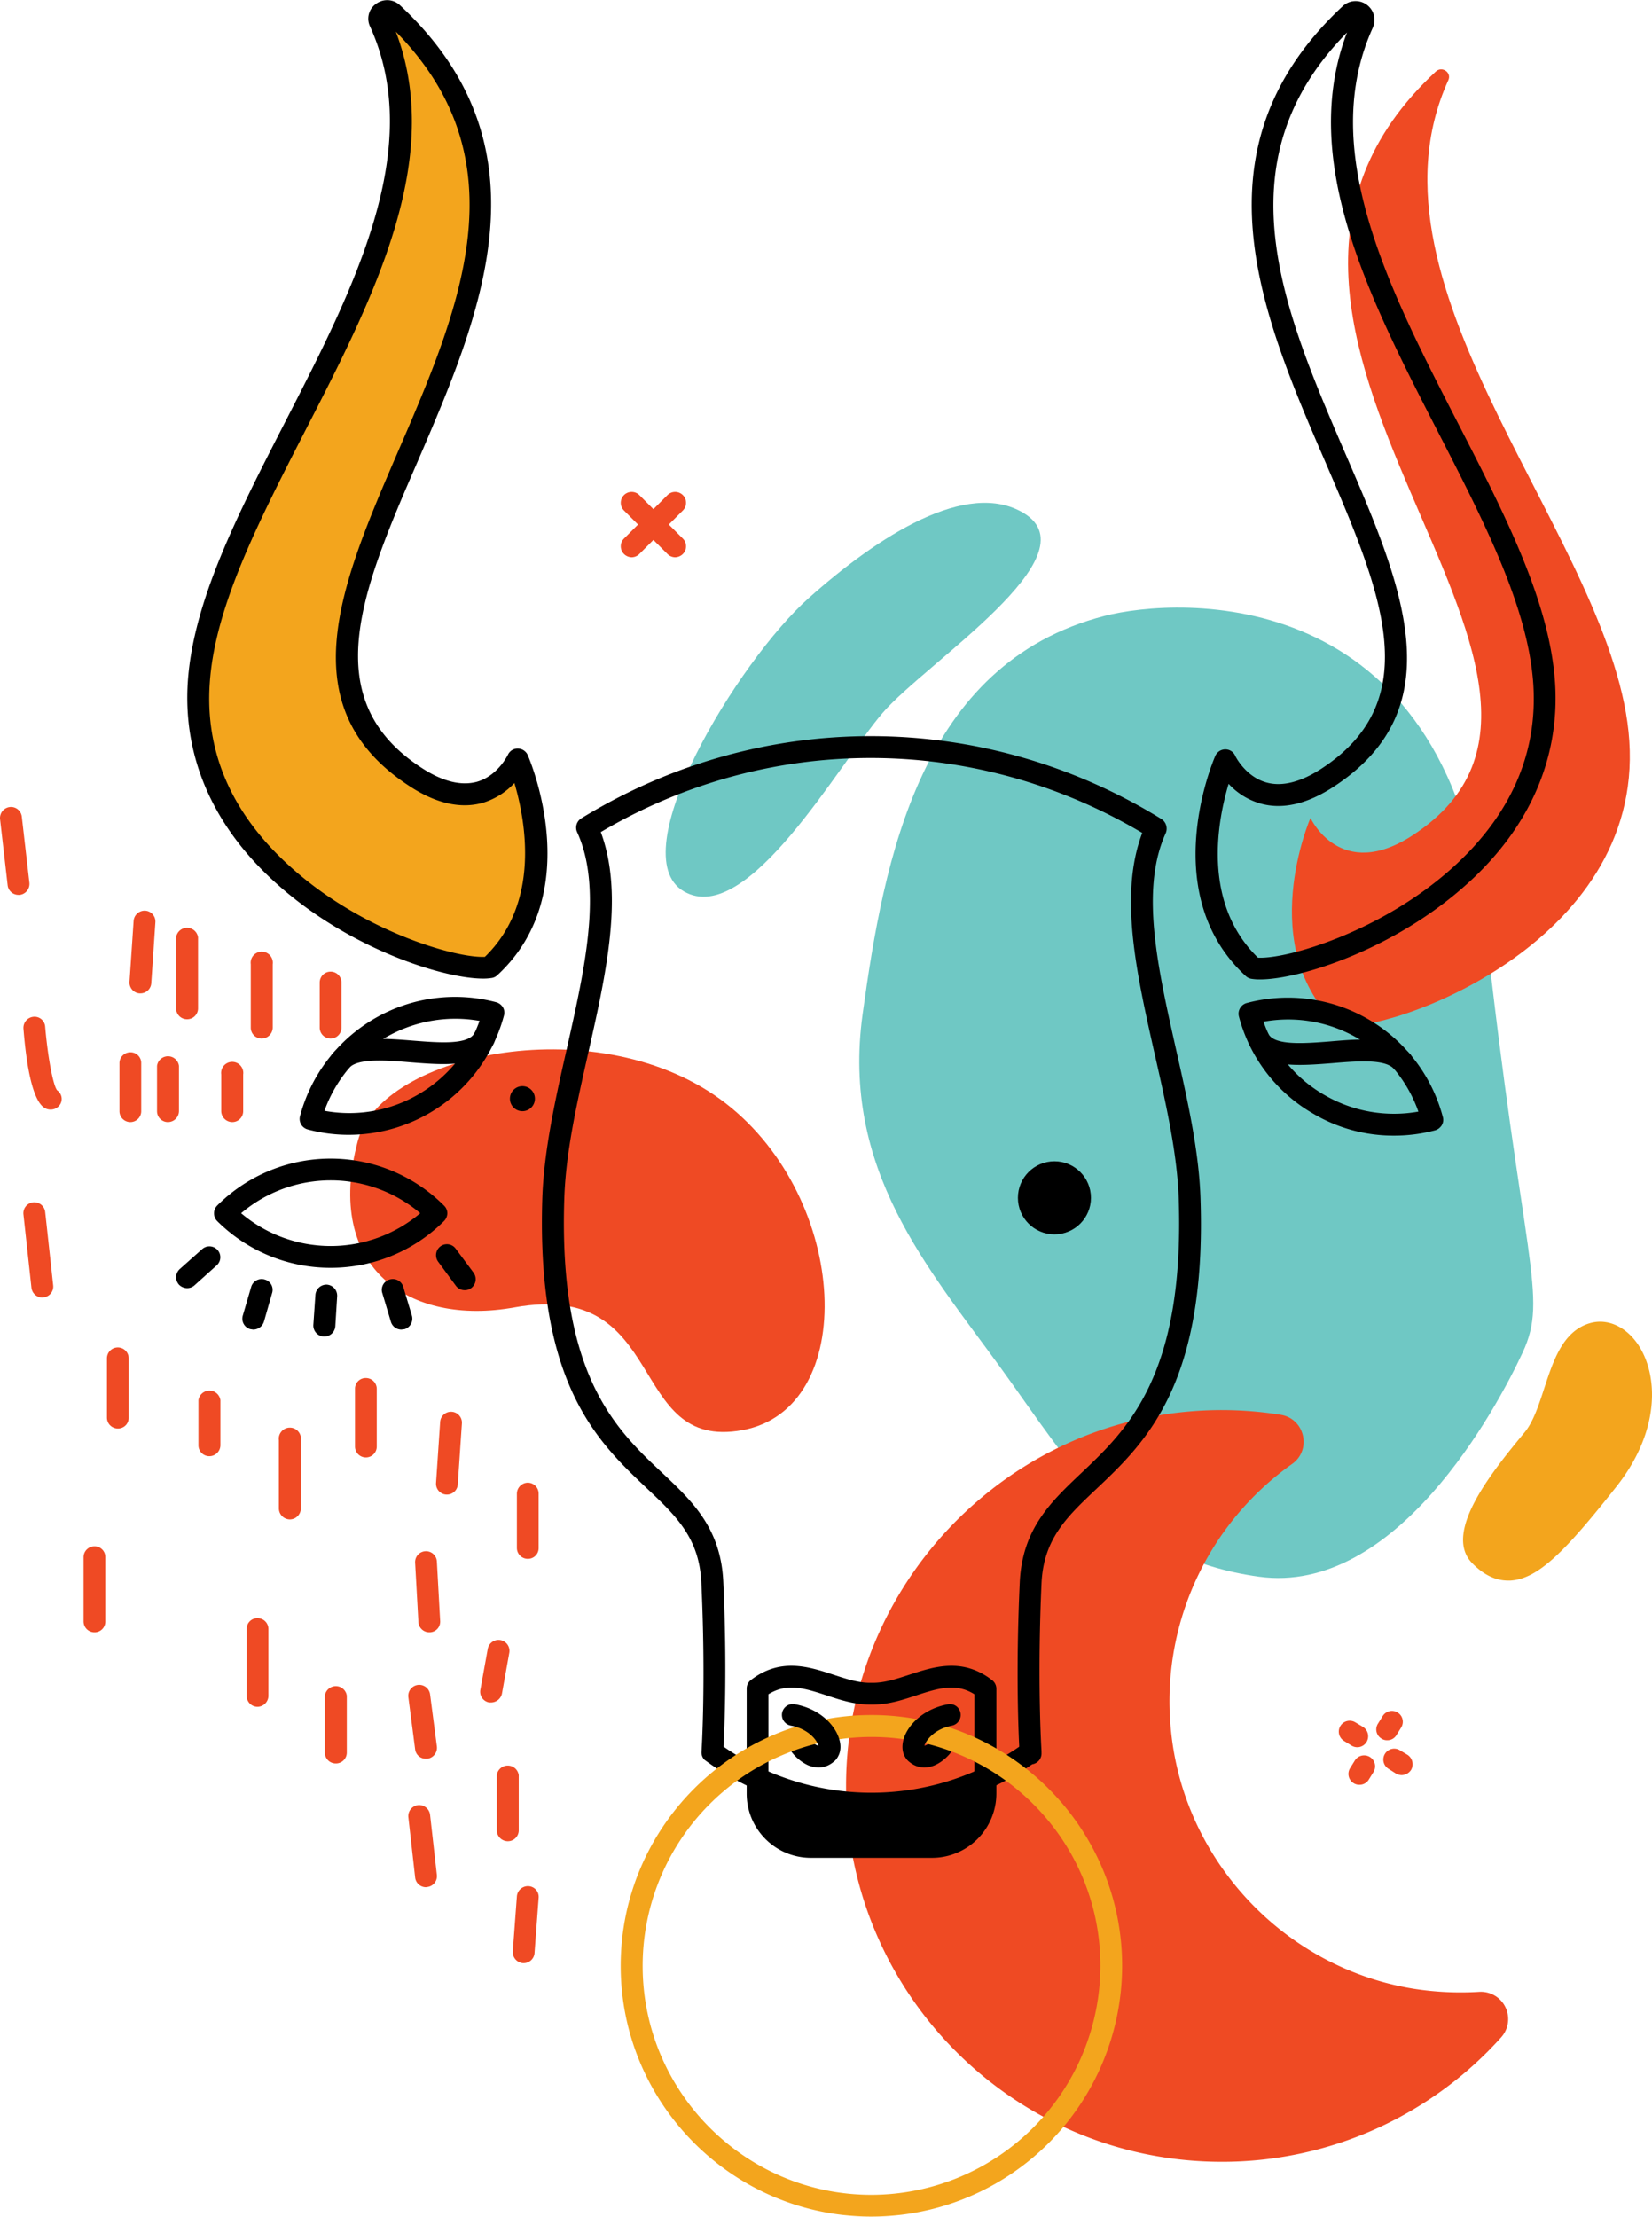 <svg xmlns="http://www.w3.org/2000/svg" width="805.1" height="1080" viewBox="-0.027 0.037 805.183 1079.963" style=""><g><title>chineseny21_419955318</title><g data-name="Layer 2"><path d="M538.2 300.1c35.9-9.3 167.3-17.1 185.6 149.5s31.1 181.9 18.3 209.4-61.7 118.4-128.5 109.2-90.6-53.1-126-101.9-77.6-96.4-67.2-172.1 28.1-170.9 117.8-194.1z" fill="#6fc8c4"></path><path d="M499 250c34.1 20.8-47.7 72.8-68.8 97.3s-65.9 105-96.9 87S359.8 322 394 291.5s77.4-58.2 105-41.5z" fill="#6fc8c4"></path><path d="M705.9 39c1.7-3.7-3.1-7-6.1-4.2-136 126.3 106.4 295.2-11.2 372.1-35.4 23.2-49.9-8.4-49.9-8.4s-27.6 63.3 13.6 101.2c24.4 4.1 148.4-39.7 141.8-138.7-6.3-96.4-135-219.3-88.2-322z" fill="#ef4a23"></path><path d="M174.4 555.8c11.6-43.2 118.7-65.1 179.2-18.3s65.2 148.9 8.2 159.3-35.1-73.5-111.1-59.8c-51.1 9.2-93-19-76.3-81.2z" fill="#ef4a24"></path><path d="M689.1 969c-62.6-10-111.7-61.8-118.3-124.9a141.7 141.7 0 0 1 58.9-130.8c9.8-6.9 6.2-22.2-5.6-24a181.9 181.9 0 0 0-44.4-1.6c-92.2 7.8-164.9 85.2-167.3 177.7-2.6 103.3 80.4 187.9 183.1 187.9a182.7 182.7 0 0 0 136.1-60.6 13.3 13.3 0 0 0-10.8-22.2 148 148 0 0 1-31.7-1.5z" fill="#ef4a23"></path><path d="M407 850.1a5.4 5.4 0 0 0-7.6.1.7.7 0 0 1-.7.3c-1.7-.4-4.1-2.7-4.7-3.8a5.2 5.2 0 0 0-5.2-4.6 5.4 5.4 0 0 0-5.4 5.3c0 5 5.7 10.7 10.7 12.8a14.8 14.8 0 0 0 4.9 1 11.4 11.4 0 0 0 8.1-3.6 5.3 5.3 0 0 0-.1-7.5z"></path><path d="M460.7 842.1a5.4 5.4 0 0 0-5.3 4.6c-.6 1.1-2.9 3.4-4.7 3.8a.7.7 0 0 1-.7-.3 5.3 5.3 0 0 0-7.5-.1 5.3 5.3 0 0 0-.2 7.5 11.5 11.5 0 0 0 8.2 3.6 14.2 14.2 0 0 0 4.8-1c5.1-2.1 10.7-7.8 10.7-12.8a5.3 5.3 0 0 0-5.3-5.3z"></path><path d="M185.1 10.6c-1.6-3.7 3.1-7 6.1-4.3 136 126.4-106.4 295.3 11.2 372.2 35.4 23.2 49.9-8.4 49.9-8.4s27.6 63.3-13.6 101.2c-24.4 4.1-148.4-39.7-141.8-138.7 6.3-96.4 135-219.4 88.2-322z" fill="#f3a51d"></path><path d="M235.4 476.8c-19.1 0-65.4-14.4-101.1-46.7-30.4-27.4-45.2-61.2-42.8-97.8 2.6-39.4 24.4-81.8 47.4-126.6 33.7-65.6 68.5-133.4 41.4-192.9a8.8 8.8 0 0 1 3-11 9.1 9.1 0 0 1 11.5.6c74.7 69.5 39.6 150.8 8.7 222.5-26.8 61.9-49.8 115.4 1.8 149.1 10.2 6.7 19.3 9 27.1 6.9 10.2-2.9 15-13 15.1-13.1a5.2 5.2 0 0 1 4.9-3.1 5.4 5.4 0 0 1 4.8 3.2c1.2 2.8 28.6 67.3-14.9 107.3a4.9 4.9 0 0 1-2.7 1.3 25.8 25.8 0 0 1-4.2.3zM192.9 15.4c23.7 62.3-10.9 129.8-44.5 195.1-22.5 43.9-43.8 85.3-46.2 122.5-2.3 33.7 10.9 63.7 39.2 89.2 35 31.7 81 44.7 94.9 44 27.4-26.6 19.7-66.7 14.4-84.7a35 35 0 0 1-15.3 9.6c-10.8 3.1-23 .4-36-8.2-59.1-38.6-33.1-98.7-5.7-162.3 30.2-69.8 61.4-142-.8-205.2z"></path><path d="M170 552.9a76.8 76.8 0 0 1-20-2.6 5.3 5.3 0 0 1-3.8-6.5 78.2 78.2 0 0 1 95.6-55.5 5.6 5.6 0 0 1 3.3 2.5 5.1 5.1 0 0 1 .5 4 78.3 78.3 0 0 1-75.6 58.1zm-11.9-11.7a66.7 66.7 0 0 0 45.8-8 67.7 67.7 0 0 0 29.8-35.8 67.8 67.8 0 0 0-75.6 43.8z"></path><path d="M161.1 617.7a78.2 78.2 0 0 1-55.3-22.8 5.4 5.4 0 0 1 0-7.5 78.2 78.2 0 0 1 110.6 0 5.2 5.2 0 0 1 1.6 3.7 5.5 5.5 0 0 1-1.6 3.8 78.1 78.1 0 0 1-55.3 22.8zm-43.6-26.6a67.6 67.6 0 0 0 87.3 0 67.5 67.5 0 0 0-87.3 0z"></path><path d="M98.5 608.6l-10.9 9.7a5.4 5.4 0 0 0-.4 7.6 5.6 5.6 0 0 0 4 1.7 5.3 5.3 0 0 0 3.5-1.3l10.9-9.8a5.3 5.3 0 1 0-7.1-7.9z"></path><path d="M129 623.4a5.3 5.3 0 0 0-6.6 3.6l-4.1 14a5.3 5.3 0 0 0 3.7 6.6l1.4.2a5.5 5.5 0 0 0 5.2-3.8l4-14a5.2 5.2 0 0 0-3.6-6.6z"></path><path d="M159.4 625.9a5.4 5.4 0 0 0-5.7 5l-1 14.6a5.4 5.4 0 0 0 5 5.7h.4a5.4 5.4 0 0 0 5.3-5l.9-14.6a5.4 5.4 0 0 0-4.9-5.7z"></path><path d="M196.5 626.9a5.3 5.3 0 0 0-6.6-3.5 5.2 5.2 0 0 0-3.6 6.6l4.2 14a5.3 5.3 0 0 0 5.1 3.8l1.6-.2a5.4 5.4 0 0 0 3.5-6.7z"></path><path d="M230.8 620.1l-8.7-11.7a5.3 5.3 0 0 0-7.4-1.2 5.4 5.4 0 0 0-1.2 7.5l8.7 11.8a5.3 5.3 0 0 0 4.3 2.1 5 5 0 0 0 3.1-1 5.4 5.4 0 0 0 1.2-7.5z"></path><path d="M166.2 522.1a5.3 5.3 0 0 1-3.9-9c7.9-8.6 23.6-7.3 38.7-6.1 12.7 1 27 2.2 30.2-3.6a5.3 5.3 0 1 1 9.3 5.2c-6.5 11.7-23.7 10.3-40.3 9-12-1-25.7-2.1-30.1 2.7a5.1 5.1 0 0 1-3.9 1.8z"></path><circle cx="254.6" cy="535.3" r="6.1"></circle><path d="M614.1 477.2a25.8 25.8 0 0 1-4.2-.3 5.3 5.3 0 0 1-2.7-1.3c-43.5-40-16.1-104.6-14.9-107.3a5.3 5.3 0 0 1 4.8-3.2 5.2 5.2 0 0 1 4.9 3.1c0 .1 4.9 10.1 15.1 13 7.7 2.2 16.8-.1 27.1-6.8 51.6-33.8 28.5-87.2 1.8-149.2-31-71.7-66.1-152.9 8.6-222.4a9.2 9.2 0 0 1 14.6 10.4C642 72.7 676.8 140.5 710.5 206c23.1 44.9 44.8 87.2 47.4 126.6 2.4 36.6-12.3 70.5-42.7 97.9-35.7 32.3-82 46.7-101.1 46.7zm-1-10.6c13.8.8 60-12.4 95-44 28.2-25.5 41.4-55.6 39.2-89.3-2.5-37.2-23.7-78.6-46.2-122.4-33.6-65.3-68.3-132.8-44.6-195.1-62.1 63.1-30.9 135.3-.8 205.2 27.5 63.6 53.4 123.7-5.7 162.3-13 8.5-25.1 11.3-36 8.1a33.7 33.7 0 0 1-15.2-9.5c-5.4 18-13.1 58.1 14.3 84.7zM664.3 11z"></path><path d="M679.3 553.3a76.6 76.6 0 0 1-39.1-10.6 77.4 77.4 0 0 1-36.4-47.5 5.4 5.4 0 0 1 3.8-6.5 78.1 78.1 0 0 1 95.6 55.5 5.1 5.1 0 0 1-.5 4 5.7 5.7 0 0 1-3.2 2.5 77.8 77.8 0 0 1-20.2 2.6zm-63.5-55.5a66.5 66.5 0 0 0 29.7 35.7 67.4 67.4 0 0 0 45.8 8.1 67.3 67.3 0 0 0-75.5-43.8z"></path><path d="M683.3 522.4a5.2 5.2 0 0 1-4-1.7c-4.4-4.8-18-3.7-30-2.7-16.7 1.3-33.8 2.7-40.4-9.1a5.3 5.3 0 1 1 9.3-5.1c3.2 5.7 17.6 4.6 30.2 3.6 15.1-1.3 30.8-2.5 38.8 6.1a5.3 5.3 0 0 1-.3 7.5 5.1 5.1 0 0 1-3.6 1.4z"></path><path d="M369.2 866.6a133.1 133.1 0 0 0 111.1 0v7.2a25.9 25.9 0 0 1-26 26h-59.2a25.9 25.9 0 0 1-25.9-26v-7.2z"></path><path d="M480.3 871.8a5.3 5.3 0 0 1-2.2-10.1 129.1 129.1 0 0 0 21-12.3 5.3 5.3 0 0 1 6.2 8.6 128.9 128.9 0 0 1-22.8 13.3 4.4 4.4 0 0 1-2.2.5z"></path><path d="M424.7 884.1a136.9 136.9 0 0 1-57.7-12.7 126.2 126.2 0 0 1-22.6-13.2l-1.1-.8a5.1 5.1 0 0 1-1.4-4c0-.4 2.2-33.8-.1-82.3-1-21.8-12.3-32.5-26.7-46.1-23.9-22.6-53.7-50.7-50.8-141.3.8-23.3 6.4-48.4 11.9-72.6 5.8-25.8 11.3-50.2 11.3-72.1 0-13.3-2-24.3-6.2-33.5a5.3 5.3 0 0 1 2-6.8c87.2-53.5 195.5-53.4 282.7.3a5.6 5.6 0 0 1 2.2 6.8c-12.6 27.6-4 65.5 5 105.6 5.5 24.3 11.2 49.4 11.9 72.7 3 90.5-26.8 118.7-50.7 141.3-14.4 13.6-25.8 24.3-26.8 46.1-1.9 42.3-.5 73.1 0 81.7v.9a5.3 5.3 0 0 1-10.6.5 1.3 1.3 0 0 0-.1-.6c-.5-8.7-1.9-40 .1-83 1.2-26.1 15.2-39.3 30-53.3 22.4-21.2 50.3-47.5 47.5-133.3-.7-22.3-6.3-46.9-11.7-70.7-9-39.9-17.5-77.7-6.1-107.9-81.8-48.5-182.1-48.7-263.9-.4 3.6 9.7 5.4 20.7 5.4 33.6 0 23.1-5.9 49.2-11.6 74.4s-10.9 48.4-11.6 70.7c-2.8 85.7 25 112.1 47.4 133.2 14.9 14 28.9 27.2 30.1 53.3 1.9 40.8.6 71.1.1 80.4a120 120 0 0 0 18.8 10.7 126.5 126.5 0 0 0 106.6 0 5.4 5.4 0 0 1 7.1 2.6 5.3 5.3 0 0 1-2.6 7.1 137.6 137.6 0 0 1-57.8 12.7z"></path><path d="M454.3 905.2h-59.2a31.3 31.3 0 0 1-31.2-31.4v-7.2a5.3 5.3 0 0 1 10.6 0v7.2a20.7 20.7 0 0 0 20.6 20.7h59.2a20.7 20.7 0 0 0 20.6-20.7v-7.2a5.4 5.4 0 0 1 10.7-.1v7.3a31.4 31.4 0 0 1-31.3 31.4z"></path><path d="M480.3 870.2a5.4 5.4 0 0 1-5.4-5.3v-39.4c-9.1-5.7-17.7-2.9-28.5.6-6.6 2.2-13.5 4.4-20.8 4.4h-1.8c-7.3 0-14.2-2.2-20.8-4.4-10.7-3.5-19.3-6.3-28.5-.6v39.4a5.3 5.3 0 0 1-10.6 0v-42.1a5.2 5.2 0 0 1 2-4.2c14.4-11.1 28.2-6.6 40.4-2.6 6.1 2 11.9 3.9 17.5 3.9h1.8c5.6 0 11.4-1.9 17.5-3.9 12.2-4 26-8.5 40.4 2.6a5.3 5.3 0 0 1 2.1 4.2v42.1a5.3 5.3 0 0 1-5.3 5.3z"></path><path d="M424.7 1080c-67.3 0-122.2-54.8-122.2-122.2s54.9-122.2 122.2-122.2 122.2 54.9 122.2 122.2A122.3 122.3 0 0 1 424.7 1080zm0-233.7a111.6 111.6 0 0 0-111.5 111.5c0 61.5 50 111.6 111.5 111.6a111.8 111.8 0 0 0 111.6-111.6c0-61.5-50.1-111.5-111.6-111.5z" fill="#f3a51d"></path><path d="M403.3 859.2a5.1 5.1 0 0 1-3.7-1.5 5.3 5.3 0 0 1-.7-6.9c-.2-2-4.1-8.2-13.3-10a5.3 5.3 0 1 1 2-10.4c11.8 2.2 19.2 9.9 21.3 16.6 1.4 4.2.7 8-1.8 10.6a5.1 5.1 0 0 1-3.8 1.6zm-3.9-9z"></path><path d="M446.2 859.2a5.4 5.4 0 0 1-3.9-1.6c-2.5-2.6-3.1-6.4-1.8-10.6 2.1-6.7 9.6-14.4 21.4-16.6a5.2 5.2 0 0 1 6.2 4.2 5.3 5.3 0 0 1-4.3 6.2c-9.1 1.8-13 8-13.3 10a5.3 5.3 0 0 1-.6 6.9 5.5 5.5 0 0 1-3.7 1.5zm4.3-8.1zm-.5-.9z"></path><circle cx="513.9" cy="583.6" r="17.8"></circle><g fill="#f3a51d"><path d="M776.3 649.8c18.1-5.4 38.5 31.7 7.4 71.1s-45.9 53.8-62.4 37c-11.3-11.6 12.9-40.9 26-56.8 11.8-14.3 11.6-46.1 29-51.3z"></path><path d="M735 770.1c-6.1 0-11.9-2.8-17.5-8.5-14.7-15 10.6-45.6 25.7-63.9 4.1-5 6.8-13.2 9.4-21.2 4.5-13.7 9.1-27.9 22.2-31.8 8.4-2.5 17.4 1.4 23.5 10.3 10.1 15 10.9 42.2-10.4 69.2-24.6 31.1-38 45.1-51.8 45.9zm44.9-115.5a7.6 7.6 0 0 0-2.1.3c-7.7 2.3-11.3 13.3-15.1 24.9-2.9 8.9-5.9 18.1-11.3 24.7-8.5 10.3-34.3 41.5-26.3 49.6 4.9 5 8.3 5.5 10.4 5.3 10.5-.5 26.2-19.3 44-41.9s17.9-44.7 9.9-56.5c-2.8-4.1-6.2-6.4-9.5-6.4zm-3.6-4.8z"></path></g><path d="M9 436a5.3 5.3 0 0 1-5.3-4.7L0 399.1a5.4 5.4 0 0 1 4.7-5.9 5.3 5.3 0 0 1 5.9 4.7l3.7 32.2a5.4 5.4 0 0 1-4.7 5.9z" fill="#ef4a24"></path><path d="M68.4 484H68a5.3 5.3 0 0 1-4.9-5.7l2-29.7a5.4 5.4 0 0 1 5.7-4.9 5.3 5.3 0 0 1 4.9 5.7l-2 29.7a5.3 5.3 0 0 1-5.3 4.9z" fill="#ef4a24"></path><path d="M91.2 496.6a5.3 5.3 0 0 1-5.4-5.3v-34.6a5.4 5.4 0 0 1 10.7 0v34.6a5.3 5.3 0 0 1-5.3 5.3z" fill="#ef4a24"></path><path d="M127.5 506a5.3 5.3 0 0 1-5.3-5.3v-30.9a5.4 5.4 0 1 1 10.7 0v30.9a5.4 5.4 0 0 1-5.4 5.3z" fill="#ef4a24"></path><path d="M161.1 506a5.3 5.3 0 0 1-5.3-5.3v-22a5.3 5.3 0 0 1 5.3-5.3 5.3 5.3 0 0 1 5.3 5.3v22a5.3 5.3 0 0 1-5.3 5.3z" fill="#ef4a24"></path><path d="M24.6 540.6a5.5 5.5 0 0 1-3.2-1c-6.1-4.2-8.8-23.2-10-38.5a5.4 5.4 0 0 1 4.9-5.7 5.2 5.2 0 0 1 5.7 4.9c1.2 14.3 3.8 28.4 5.8 30.9a5.1 5.1 0 0 1 1.2 7.3 5.4 5.4 0 0 1-4.4 2.1z" fill="#ef4a24"></path><path d="M63.5 546.7a5.3 5.3 0 0 1-5.3-5.3V518a5.3 5.3 0 0 1 5.3-5.3 5.2 5.2 0 0 1 5.3 5.3v23.4a5.3 5.3 0 0 1-5.3 5.3z" fill="#ef4a24"></path><path d="M81.8 546.7a5.3 5.3 0 0 1-5.3-5.3v-22.1a5.4 5.4 0 0 1 10.7 0v22.1a5.4 5.4 0 0 1-5.4 5.3z" fill="#ef4a24"></path><path d="M113.2 546.7a5.4 5.4 0 0 1-5.4-5.3v-17.9a5.4 5.4 0 1 1 10.7 0v17.9a5.3 5.3 0 0 1-5.3 5.3z" fill="#ef4a24"></path><path d="M20.6 632.2a5.4 5.4 0 0 1-5.3-4.8l-3.9-35.7a5.3 5.3 0 0 1 10.6-1.2l3.9 35.8a5.3 5.3 0 0 1-4.7 5.8z" fill="#ef4a24"></path><path d="M57.4 696a5.3 5.3 0 0 1-5.3-5.3v-28.9a5.3 5.3 0 0 1 5.3-5.3 5.3 5.3 0 0 1 5.3 5.3v28.9a5.2 5.2 0 0 1-5.3 5.3z" fill="#ef4a24"></path><path d="M102 709.5a5.3 5.3 0 0 1-5.3-5.3v-22a5.4 5.4 0 0 1 10.7 0v22a5.4 5.4 0 0 1-5.4 5.3z" fill="#ef4a24"></path><path d="M141.2 740.3a5.4 5.4 0 0 1-5.3-5.4v-33.2a5.4 5.4 0 1 1 10.7 0v33.2a5.4 5.4 0 0 1-5.4 5.4z" fill="#ef4a24"></path><path d="M178.3 710.1a5.3 5.3 0 0 1-5.3-5.3v-28.1a5.2 5.2 0 0 1 5.3-5.3 5.3 5.3 0 0 1 5.3 5.3v28.1a5.3 5.3 0 0 1-5.3 5.3z" fill="#ef4a24"></path><path d="M217.8 728.2h-.3a5.3 5.3 0 0 1-5-5.7l2-29.7a5.3 5.3 0 0 1 10.6.7l-2 29.7a5.3 5.3 0 0 1-5.3 5z" fill="#ef4a24"></path><path d="M257.2 759.5a5.3 5.3 0 0 1-5.3-5.3v-26.4a5.4 5.4 0 0 1 5.3-5.4 5.3 5.3 0 0 1 5.3 5.4v26.4a5.2 5.2 0 0 1-5.3 5.3z" fill="#ef4a24"></path><path d="M209.2 795.3a5.3 5.3 0 0 1-5.3-5l-1.6-28.9a5.3 5.3 0 0 1 5-5.6 5.3 5.3 0 0 1 5.6 5l1.6 28.9a5.2 5.2 0 0 1-5 5.6z" fill="#ef4a24"></path><path d="M125.5 831.6a5.3 5.3 0 0 1-5.3-5.4v-32.5a5.2 5.2 0 0 1 5.3-5.3 5.3 5.3 0 0 1 5.3 5.3v32.5a5.4 5.4 0 0 1-5.3 5.4z" fill="#ef4a24"></path><path d="M46 795.3a5.3 5.3 0 0 1-5.3-5.3v-31.3a5.3 5.3 0 0 1 5.3-5.3 5.2 5.2 0 0 1 5.3 5.3V790a5.2 5.2 0 0 1-5.3 5.3z" fill="#ef4a24"></path><path d="M163.6 859.2a5.3 5.3 0 0 1-5.3-5.3v-27.7a5.4 5.4 0 0 1 10.7 0v27.7a5.3 5.3 0 0 1-5.4 5.3z" fill="#ef4a24"></path><path d="M207.6 856.9a5.2 5.2 0 0 1-5.3-4.6l-3.3-25.4a5.3 5.3 0 0 1 10.6-1.3l3.3 25.3a5.4 5.4 0 0 1-4.6 6z" fill="#ef4a24"></path><path d="M239.3 829.5h-.9a5.3 5.3 0 0 1-4.3-6.2l3.6-19.9a5.3 5.3 0 0 1 10.5 1.9l-3.6 20a5.5 5.5 0 0 1-5.3 4.2z" fill="#ef4a24"></path><path d="M247.5 897.1a5.4 5.4 0 0 1-5.4-5.3v-26.9a5.4 5.4 0 0 1 10.7 0v26.9a5.3 5.3 0 0 1-5.3 5.3z" fill="#ef4a24"></path><path d="M207.6 919.5a5.3 5.3 0 0 1-5.3-4.8l-3.3-29.3a5.4 5.4 0 0 1 4.7-5.9 5.4 5.4 0 0 1 5.9 4.8l3.3 29.3a5.3 5.3 0 0 1-4.7 5.8z" fill="#ef4a24"></path><path d="M255.2 956.5h-.4a5.4 5.4 0 0 1-4.9-5.7l2-26.9a5.4 5.4 0 0 1 5.7-4.9 5.2 5.2 0 0 1 4.9 5.7l-2 26.9a5.3 5.3 0 0 1-5.3 4.9z" fill="#ef4a24"></path><g fill="#ef4a24"><path d="M329 271.5a5.4 5.4 0 0 1-3.7-1.6l-21.2-21.2a5.3 5.3 0 0 1 7.5-7.5l21.2 21.2a5.3 5.3 0 0 1 0 7.5 5.5 5.5 0 0 1-3.8 1.6z"></path><path d="M307.9 271.5a5.5 5.5 0 0 1-3.8-1.6 5.3 5.3 0 0 1 0-7.5l21.2-21.2a5.3 5.3 0 0 1 7.5 7.5l-21.2 21.2a5.4 5.4 0 0 1-3.7 1.6z"></path></g><g fill="#ef4a24"><path d="M683.1 864.9a6 6 0 0 1-2.8-.8l-3.6-2.3a5.3 5.3 0 0 1 5.6-9l3.7 2.2a5.5 5.5 0 0 1 1.7 7.4 5.6 5.6 0 0 1-4.6 2.5z"></path><path d="M661.5 851.3a5.4 5.4 0 0 1-2.8-.8l-3.7-2.3a5.3 5.3 0 1 1 5.6-9l3.7 2.2a5.4 5.4 0 0 1 1.7 7.4 5.3 5.3 0 0 1-4.5 2.5z"></path><path d="M662.5 869.6a5 5 0 0 1-2.8-.8 5.3 5.3 0 0 1-1.7-7.3l2.3-3.7a5.3 5.3 0 0 1 9.1 5.6l-2.3 3.7a5.2 5.2 0 0 1-4.6 2.5z"></path><path d="M676.1 847.9a4.8 4.8 0 0 1-2.8-.8 5.2 5.2 0 0 1-1.7-7.3l2.3-3.7a5.3 5.3 0 1 1 9 5.6l-2.3 3.7a5.1 5.1 0 0 1-4.5 2.5z"></path></g></g></g></svg>